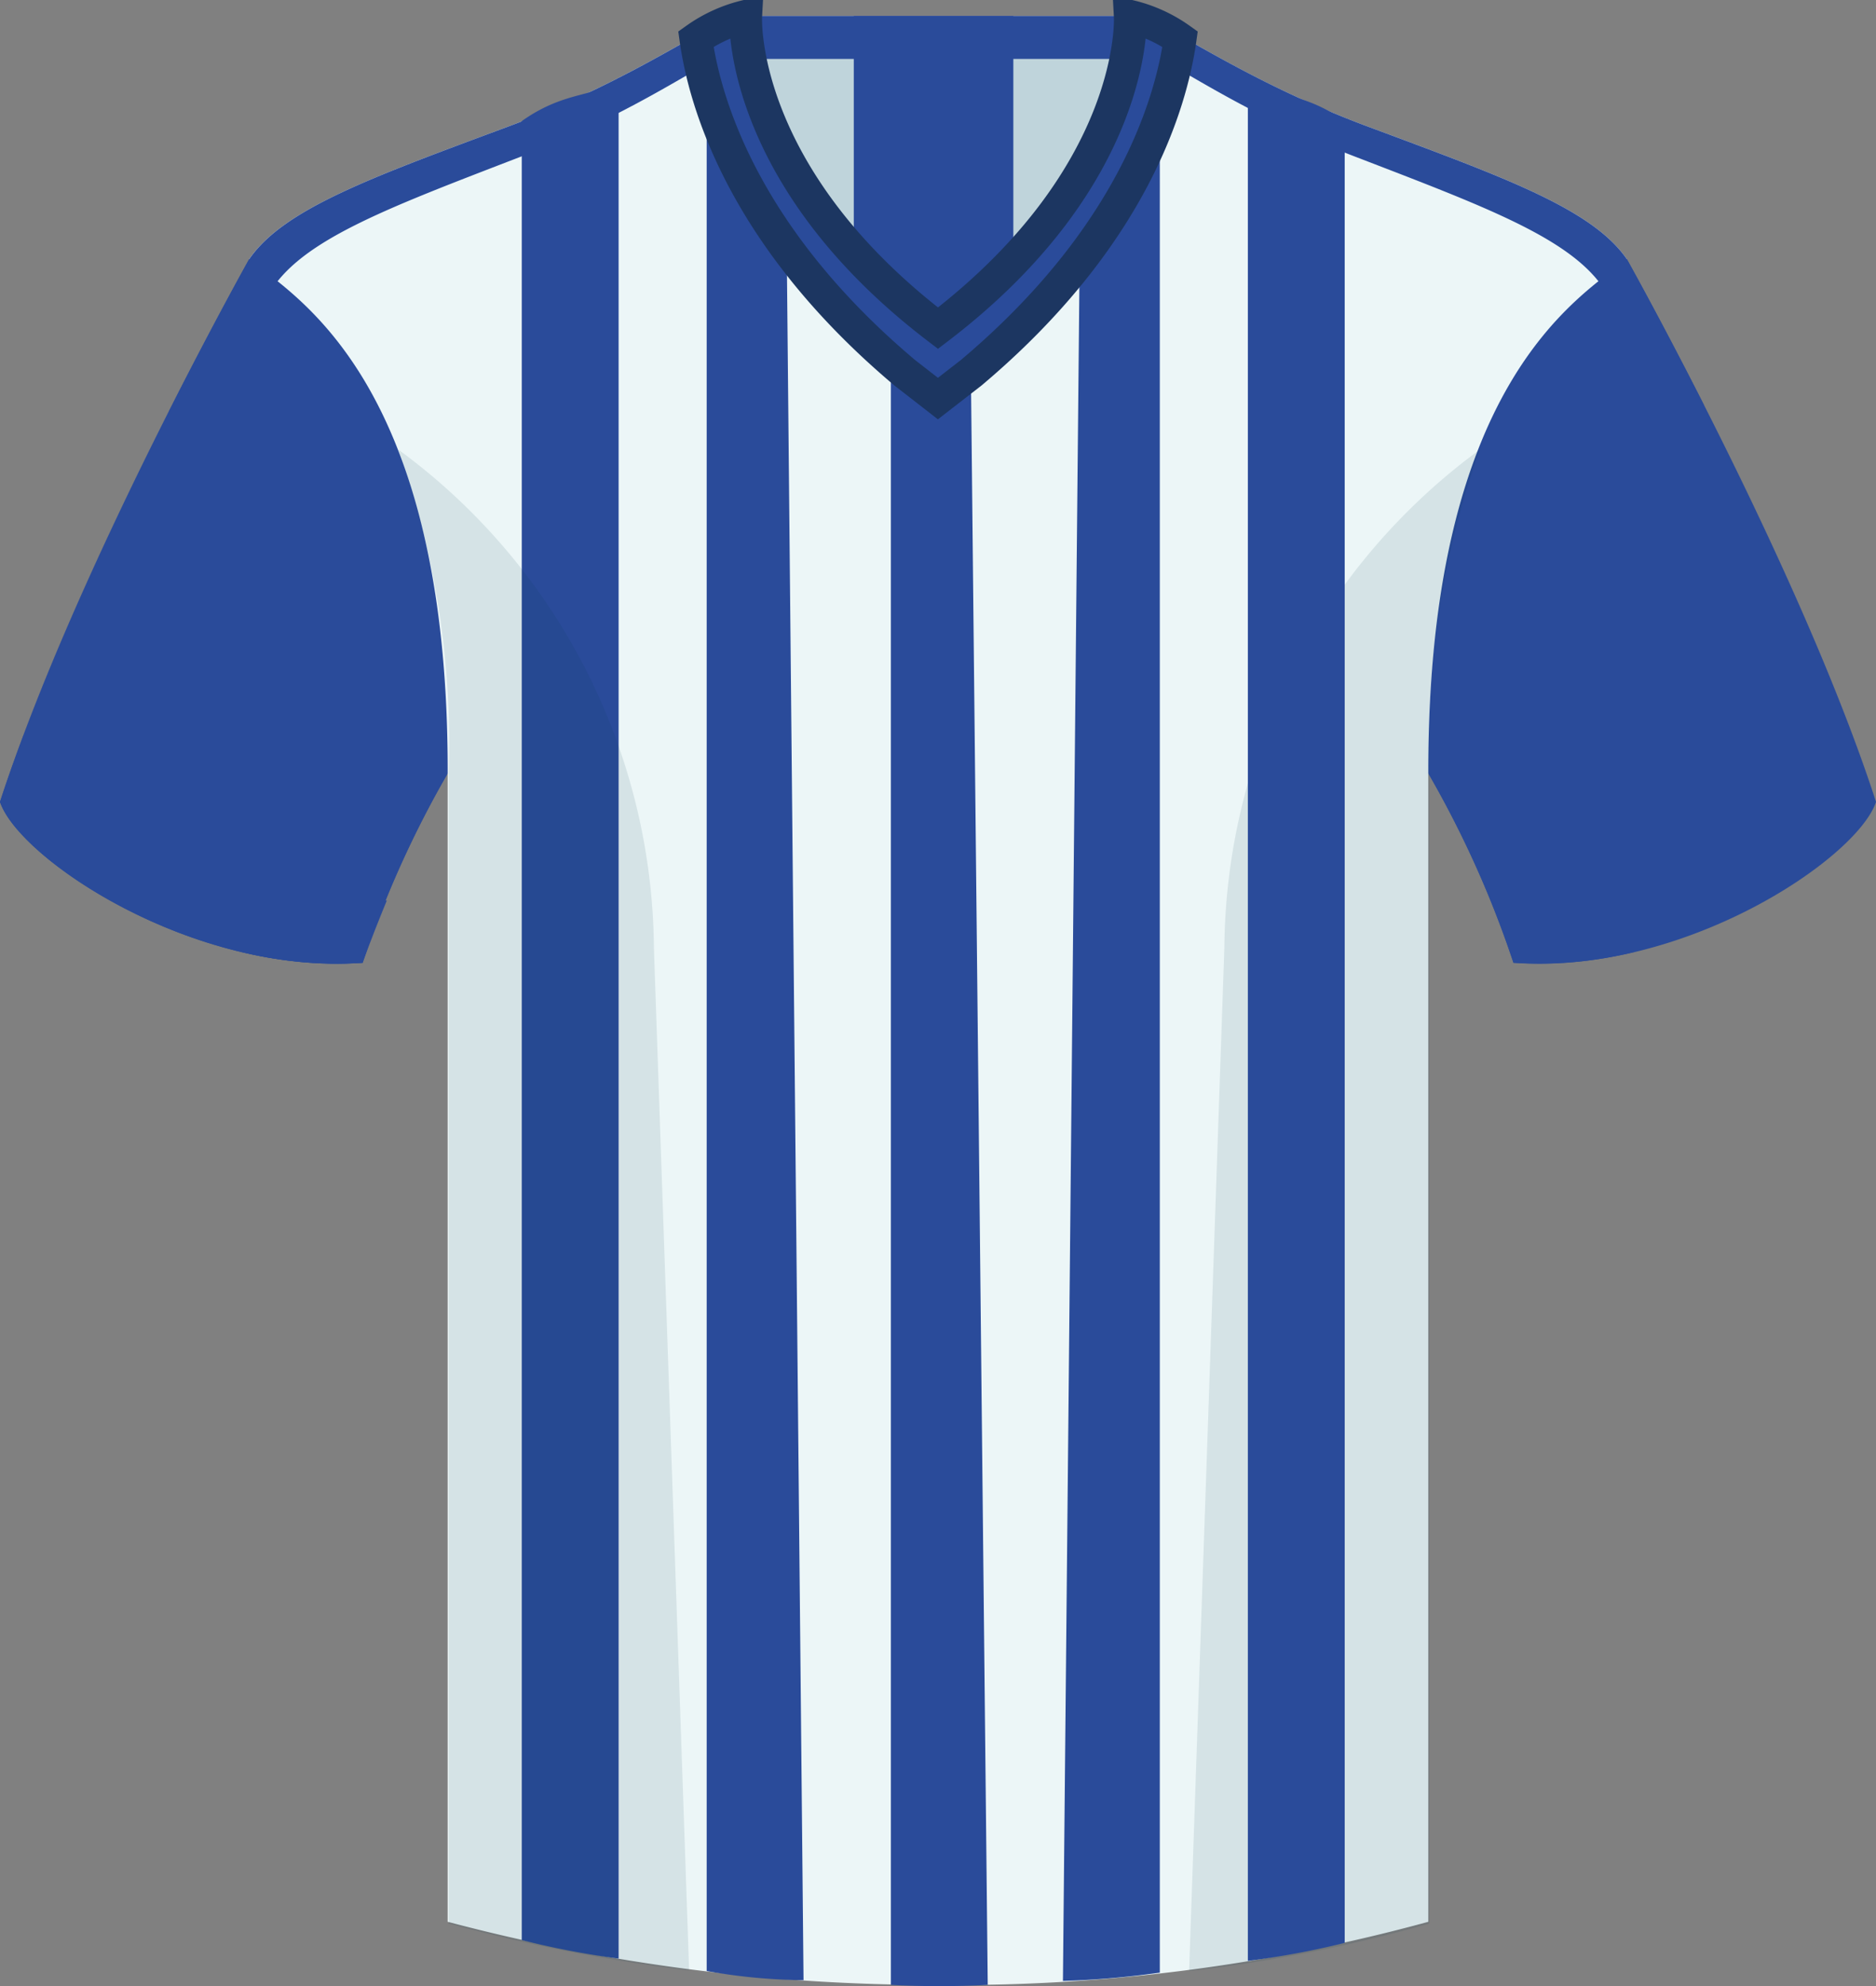 <svg xmlns="http://www.w3.org/2000/svg" width="57.237" height="60.566" viewBox="0 0 57.237 60.566">
  <rect x="0" y="0" width="57.237" height="60.566" fill="#808080" stroke="none"/>
  <g id="Group_143" data-name="Group 143" transform="translate(-431.025 -656.877)">
    <rect id="Rectangle_205" data-name="Rectangle 205" width="12.153" height="11.817" transform="translate(453.607 657.365)" fill="#bfd4db"/>
    <rect id="Rectangle_206" data-name="Rectangle 206" width="4.868" height="11.817" transform="translate(457.074 657.365)" fill="#2a4b9a"/>
    <rect id="Rectangle_207" data-name="Rectangle 207" width="12.153" height="1.309" transform="translate(453.607 657.365)" fill="#2a4b9a"/>
    <path id="Path_345" data-name="Path 345" d="M438.624,664.783s-5.291,9.427-7.6,16.545c.577,1.732,5.867,5.291,11.062,4.906a31.178,31.178,0,0,1,3.174-6.734S445.646,667.188,438.624,664.783Z" fill="#2a4b9a"/>
    <path id="Path_346" data-name="Path 346" d="M480.663,664.783s5.29,9.427,7.6,16.545c-.578,1.732-5.868,5.291-11.062,4.906a31.2,31.2,0,0,0-3.175-6.734S473.641,667.188,480.663,664.783Z" fill="#2a4b9a"/>
    <path id="Path_347" data-name="Path 347" d="M474.752,672.886a28.391,28.391,0,0,0-.727,6.614,31.2,31.2,0,0,1,3.175,6.734,12.161,12.161,0,0,0,3.68-.327C477.737,677.353,475.086,673.37,474.752,672.886Z" fill="#2a4b9a"/>
    <path id="Path_348" data-name="Path 348" d="M444.529,672.868c-.243.349-2.933,4.311-6.139,13.035a12.173,12.173,0,0,0,3.7.331,31.178,31.178,0,0,1,3.174-6.734A28.382,28.382,0,0,0,444.529,672.868Z" fill="#2a4b9a"/>
    <path id="Path_349" data-name="Path 349" d="M472.775,660.743c-4.136-1.539-6.349-3.366-7.118-3.366,0,0,.275,4.828-6.014,9.507-6.289-4.679-6.013-9.507-6.013-9.507-.77,0-2.982,1.827-7.119,3.366s-6.829,2.5-7.887,4.04c1.443,1.155,6.06,3.752,6.06,15.583v35.11a57.656,57.656,0,0,0,14.909,1.923,54.475,54.475,0,0,0,15.01-1.923v-35.11c0-11.831,4.617-14.428,6.06-15.583C479.605,663.244,476.911,662.282,472.775,660.743Z" fill="#ecf6f7"/>
    <path id="Path_350" data-name="Path 350" d="M446.944,716.034a25.515,25.515,0,0,0,2.955.564V659.25c-.615.619-1.579.34-2.955,1.32Z" fill="#2a4b9a"/>
    <path id="Path_351" data-name="Path 351" d="M431.745,679.29c-.259.692-.506,1.377-.72,2.038.577,1.731,5.867,5.291,11.062,4.906.255-.7.5-1.315.74-1.9C438.549,684.49,433.266,681.219,431.745,679.29Z" fill="#2a4b9a"/>
    <path id="Path_352" data-name="Path 352" d="M468.38,685.791c-.332,9.621-.831,24.1-1.075,31.187a45.565,45.565,0,0,0,7.332-1.447v-35.11a26.717,26.717,0,0,1,1.542-9.837A19.016,19.016,0,0,0,468.38,685.791Z" fill="#00394f" opacity="0.1"/>
    <path id="Path_353" data-name="Path 353" d="M452.05,716.959c-.244-7.095-.743-21.555-1.074-31.168a19.014,19.014,0,0,0-7.8-15.207,26.7,26.7,0,0,1,1.542,9.837v35.11A51.4,51.4,0,0,0,452.05,716.959Z" fill="#00394f" opacity="0.1"/>
    <path id="Path_354" data-name="Path 354" d="M437,670.244c1.315-2.688,2.329-4.564,2.329-4.564,1.023-1.539,3.626-2.5,7.624-4.04,3.81-1.467,5.916-3.177,6.75-3.336a5.3,5.3,0,0,1-.071-.927c-.77,0-2.982,1.827-7.119,3.366s-6.829,2.5-7.887,4.04c0,0-1.068,1.911-2.447,4.639Z" fill="#2a4b9a"/>
    <path id="Path_355" data-name="Path 355" d="M472.335,661.64c4,1.539,6.6,2.5,7.624,4.04,0,0,.965,1.785,2.232,4.365l.82-.82c-1.332-2.627-2.348-4.442-2.348-4.442-1.059-1.539-3.752-2.5-7.888-4.04s-6.349-3.366-7.118-3.366a5.256,5.256,0,0,1-.072.927C466.419,658.463,468.525,660.173,472.335,661.64Z" fill="#2a4b9a"/>
    <path id="Path_356" data-name="Path 356" d="M452.586,716.977a17.494,17.494,0,0,0,2.955.279l-.528-54.351c-.615.641-.95-.94-2.427-2.969Z" fill="#2a4b9a"/>
    <path id="Path_357" data-name="Path 357" d="M458.206,717.4a29.266,29.266,0,0,0,2.955,0l-.522-49.954c-.615.62-1.057-1.081-2.433-.1Z" fill="#2a4b9a"/>
    <path id="Path_358" data-name="Path 358" d="M472.052,716.119a25.522,25.522,0,0,1-2.955.549V659.25c.615.619,1.579.34,2.955,1.32Z" fill="#2a4b9a"/>
    <path id="Path_359" data-name="Path 359" d="M466.411,717.026a27.037,27.037,0,0,1-2.956.254l.528-54.375c.616.641.95-.94,2.428-2.969Z" fill="#2a4b9a"/>
    <path id="Path_360" data-name="Path 360" d="M458.63,668.244l1.011.786,1.014-.786c4.945-4.16,6.108-8.268,6.375-10.175a4.407,4.407,0,0,0-1.52-.692s.269,4.828-5.867,9.507c-6.135-4.679-5.867-9.507-5.867-9.507a4.4,4.4,0,0,0-1.519.692C452.523,659.976,453.686,664.084,458.63,668.244Z" fill="#2a4b9a" stroke="#1c3661" stroke-miterlimit="10" stroke-width="1"/>
  </g>
</svg>
